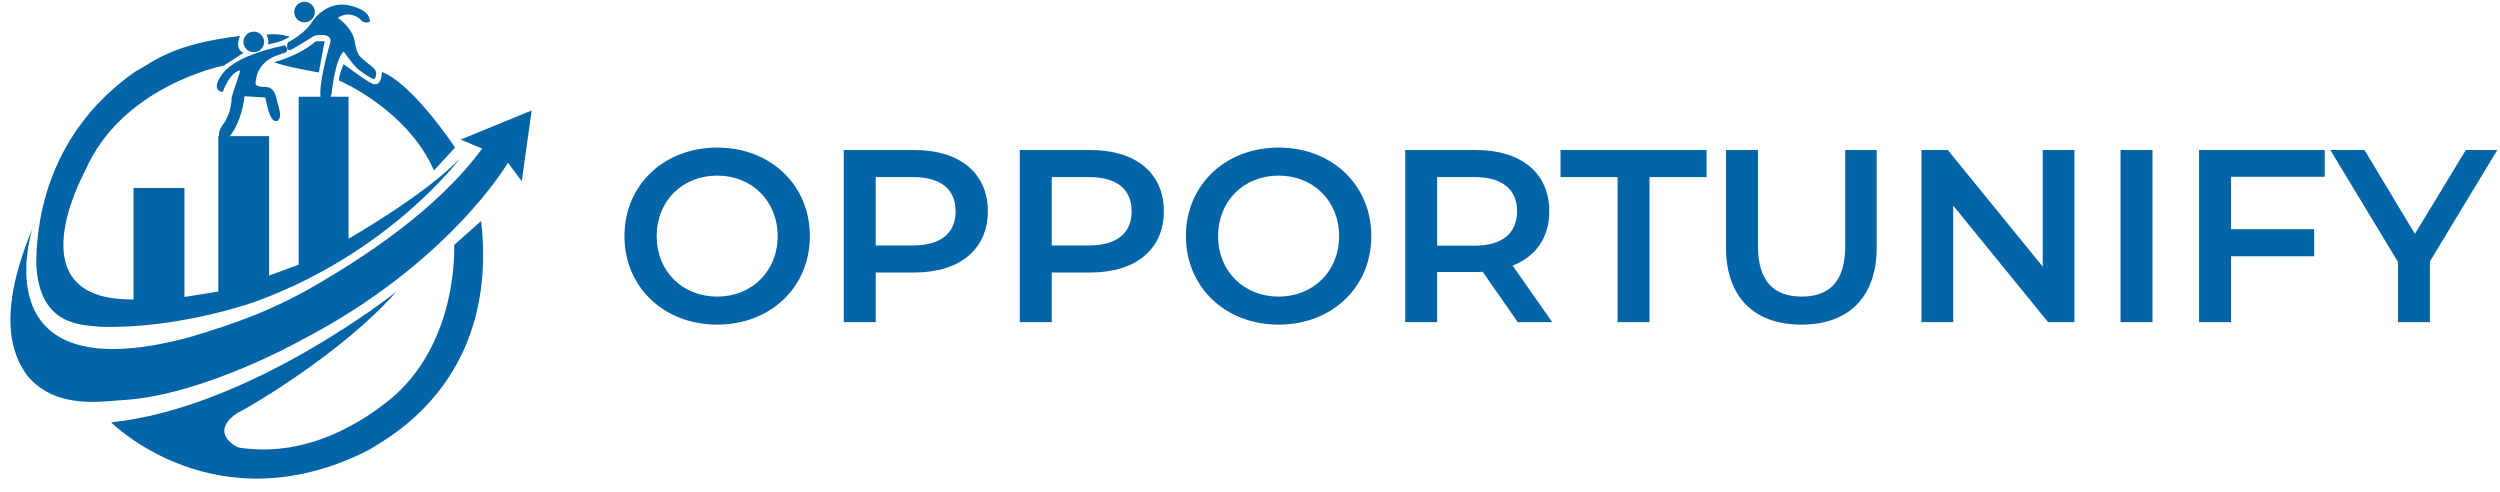 <svg width="183" height="36" viewBox="0 0 183 36" fill="none" xmlns="http://www.w3.org/2000/svg">
<path d="M52.496 23.762C48.59 23.762 45.71 21.009 45.71 17.282C45.71 13.556 48.59 10.803 52.496 10.803C56.402 10.803 59.282 13.539 59.282 17.282C59.282 21.026 56.402 23.762 52.496 23.762ZM52.496 21.71C55.034 21.71 56.924 19.857 56.924 17.282C56.924 14.709 55.034 12.854 52.496 12.854C49.958 12.854 48.068 14.709 48.068 17.282C48.068 19.857 49.958 21.71 52.496 21.71ZM66.946 10.982C70.258 10.982 72.31 12.675 72.31 15.464C72.31 18.236 70.258 19.947 66.946 19.947H64.102V23.582H61.762V10.982H66.946ZM66.838 17.966C68.89 17.966 69.952 17.049 69.952 15.464C69.952 13.88 68.89 12.963 66.838 12.963H64.102V17.966H66.838ZM79.831 10.982C83.143 10.982 85.195 12.675 85.195 15.464C85.195 18.236 83.143 19.947 79.831 19.947H76.987V23.582H74.647V10.982H79.831ZM79.723 17.966C81.775 17.966 82.837 17.049 82.837 15.464C82.837 13.88 81.775 12.963 79.723 12.963H76.987V17.966H79.723ZM93.594 23.762C89.688 23.762 86.808 21.009 86.808 17.282C86.808 13.556 89.688 10.803 93.594 10.803C97.499 10.803 100.38 13.539 100.38 17.282C100.38 21.026 97.499 23.762 93.594 23.762ZM93.594 21.71C96.132 21.71 98.022 19.857 98.022 17.282C98.022 14.709 96.132 12.854 93.594 12.854C91.055 12.854 89.165 14.709 89.165 17.282C89.165 19.857 91.055 21.71 93.594 21.71ZM113.624 23.582H111.104L108.53 19.892C108.368 19.91 108.206 19.91 108.044 19.91H105.2V23.582H102.86V10.982H108.044C111.356 10.982 113.408 12.675 113.408 15.464C113.408 17.372 112.436 18.776 110.726 19.442L113.624 23.582ZM111.05 15.464C111.05 13.88 109.988 12.963 107.936 12.963H105.2V17.985H107.936C109.988 17.985 111.05 17.049 111.05 15.464ZM118.406 23.582V12.963H114.23V10.982H124.922V12.963H120.746V23.582H118.406ZM131.868 23.762C128.412 23.762 126.342 21.765 126.342 18.093V10.982H128.682V18.003C128.682 20.595 129.852 21.71 131.886 21.71C133.92 21.71 135.072 20.595 135.072 18.003V10.982H137.376V18.093C137.376 21.765 135.306 23.762 131.868 23.762ZM149.527 10.982H151.849V23.582H149.923L142.975 15.05V23.582H140.653V10.982H142.579L149.527 19.515V10.982ZM155.225 23.582V10.982H157.565V23.582H155.225ZM170.171 12.944H163.313V16.779H169.397V18.759H163.313V23.582H160.973V10.982H170.171V12.944ZM182.802 10.982L177.87 19.137V23.582H175.53V19.172L170.58 10.982H173.082L176.772 17.12L180.498 10.982H182.802Z" fill="#0364A8"/>
<path d="M26.171 5.026C26.924 5.635 27.329 5.795 27.432 5.779C27.675 5.293 27.448 5.065 27.243 4.886C27.038 4.706 26.581 4.399 26.325 4.094C26.069 3.788 25.963 3.012 25.963 3.012C25.758 1.961 24.719 1.31 24.719 1.31C25.498 0.777 26.183 1.24 26.38 1.412C26.64 1.804 27.076 1.593 27.076 1.593C27.076 0.84 26.204 0.579 25.784 0.451C23.81 -0.145 22.742 1.755 22.742 1.755C22.151 2.57 21.069 3.106 21.069 3.106C21.069 3.106 20.82 3.88 21.375 3.605C21.855 3.346 22.872 2.696 22.981 2.633C23.09 2.57 24.297 2.366 24.186 3.072C24.02 3.691 23.256 6.294 23.493 7.29C23.493 7.29 24.084 7.807 24.273 6.843C24.383 5.847 24.651 4.24 25.155 3.769C25.155 3.774 25.88 4.793 26.171 5.026Z" fill="#0364A8"/>
<path d="M29.002 21.361C29.002 21.361 18.344 29.849 8.136 30.916C8.136 30.916 15.812 38.63 26.985 32.943C28.119 32.191 36.562 28.093 35.218 16.177L33.244 17.933C33.244 17.933 33.622 25.302 28.298 29.442C26.911 30.508 22.784 33.581 17.492 32.766C17.051 32.609 15.413 31.605 17.335 30.253C18.311 29.787 25.106 25.794 29.002 21.361Z" fill="#0364A8"/>
<path d="M2.371 16.741C2.371 16.741 -1.567 28.846 13.901 24.675C17.02 23.734 19.887 22.793 23.478 20.66C26.345 18.967 31.921 15.483 35.292 10.876L33.717 10.218L38.918 8.086L38.194 13.263L37.182 11.911C37.182 11.911 32.908 19.27 22.029 24.915C22.029 24.915 15.193 28.752 9.428 29.255C7.601 29.348 4.167 30.07 1.993 27.498C1.268 26.43 -0.559 23.765 2.371 16.741Z" fill="#0364A8"/>
<path d="M18.574 3.822C18.992 3.822 19.331 3.484 19.331 3.069C19.331 2.653 18.992 2.316 18.574 2.316C18.157 2.316 17.818 2.653 17.818 3.069C17.818 3.484 18.157 3.822 18.574 3.822Z" fill="#0364A8"/>
<path d="M22.291 1.636C22.709 1.636 23.047 1.299 23.047 0.883C23.047 0.468 22.709 0.13 22.291 0.13C21.873 0.13 21.535 0.468 21.535 0.883C21.535 1.299 21.873 1.636 22.291 1.636Z" fill="#0364A8"/>
<path d="M25.151 4.699C25.151 4.699 24.804 5.467 24.82 5.891C24.82 5.891 29.813 8.007 31.766 12.476L33.31 10.801C33.31 10.801 30.238 6.144 27.956 5.266C27.956 5.266 27.966 6.489 27.179 6.092C26.67 5.827 25.151 4.699 25.151 4.699Z" fill="#0364A8"/>
<path d="M19.509 2.535C19.509 2.535 19.738 2.992 19.603 3.246C19.603 3.246 20.512 3.136 21.215 2.692C20.664 2.521 20.082 2.467 19.509 2.535Z" fill="#0364A8"/>
<path d="M17.566 2.63C17.566 2.63 17.135 3.571 17.828 3.863C17.828 3.863 16.4 4.815 16.337 4.815C16.273 4.815 8.891 6.299 6.214 12.539C5.836 13.26 1.236 22.041 9.774 21.916V13.763H13.501V21.738L15.979 21.341V9.967H19.697V20.169L21.862 19.376V7.082H25.516V17.473C25.516 17.473 31.187 14.232 33.665 11.598C33.665 11.598 28.582 18.466 18.722 22.072C18.722 22.072 13.209 24.079 7.381 23.922C6.057 23.766 2.876 23.954 2.656 19.344C2.656 17.055 3.033 10.062 9.869 5.264C11.348 4.449 12.598 3.236 17.566 2.63Z" fill="#0364A8"/>
<path d="M20.06 4.55C20.06 4.55 21.855 4.118 23.119 3.021H23.765C23.765 3.021 23.355 5.161 23.348 5.305C23.345 5.302 20.863 4.895 20.06 4.55Z" fill="#0364A8"/>
<path d="M17.902 7.043C17.902 7.043 17.704 9.327 16.381 10.43C16.381 10.43 15.547 10.085 16.429 8.963C16.751 8.441 16.93 7.844 16.949 7.231C16.965 6.933 17.539 5.451 17.579 5.154C17.579 5.154 16.909 5.154 16.303 6.73C16.303 6.73 15.523 6.69 16.051 5.765C16.35 5.247 17.004 4.142 20.847 3.319C20.847 3.319 21.257 3.687 20.84 3.868C20.462 4.02 18.91 4.26 18.713 5.961V6.168C18.713 6.168 18.745 6.364 19.516 6.372C19.729 6.411 20.123 6.466 20.273 7.368C20.446 8.041 20.651 8.488 20.349 8.833C20.169 8.888 19.79 9.1 19.42 7.14L17.902 7.043Z" fill="#0364A8"/>
</svg>
